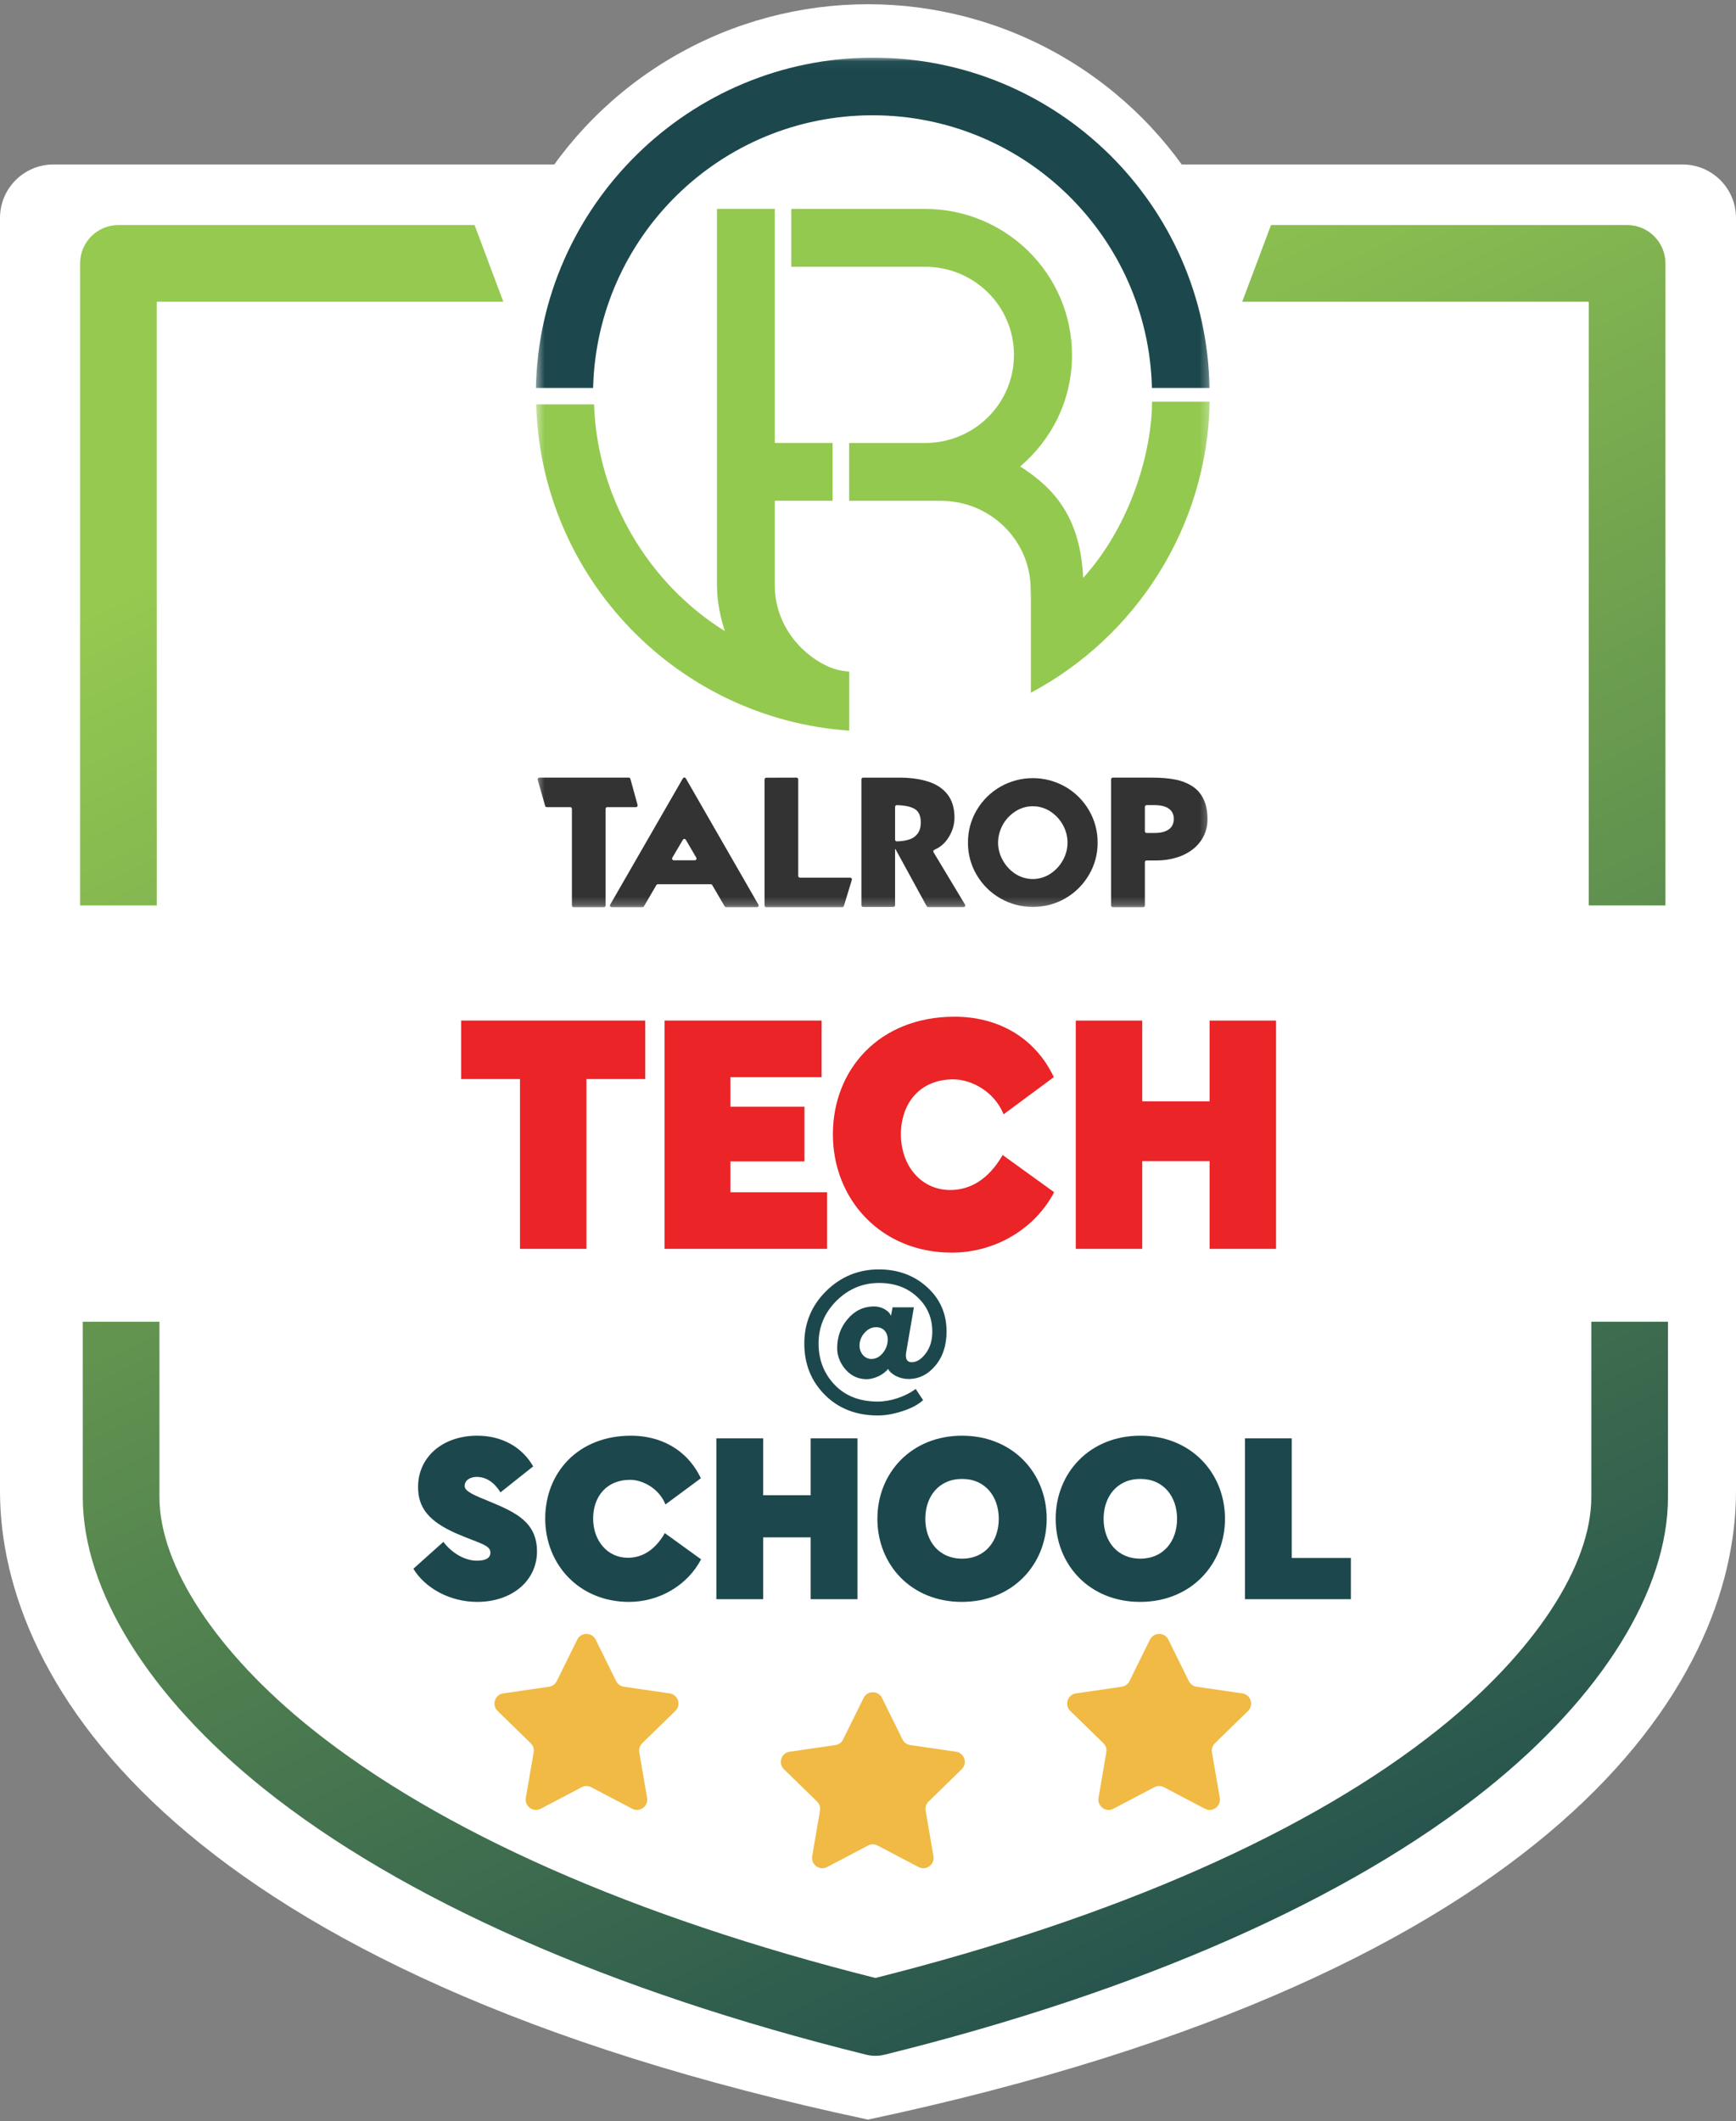 <svg width="212" height="259" viewBox="0 0 212 259" fill="none" xmlns="http://www.w3.org/2000/svg">
<rect x="0" y="0" width="212" height="259" fill="#808080" stroke="none"/>
<path d="M0 26.608C0 23.006 2.92 20.085 6.523 20.085H205.477C209.08 20.085 212 23.006 212 26.608V152.178H0V26.608Z" fill="white"/>
<path d="M0 182.067V156.867V151.177H106V258.808C21.847 240.924 0 205.642 0 182.067Z" fill="white"/>
<path d="M212 182.067V156.867V151.177H106V258.808C190.153 240.924 212 205.642 212 182.067Z" fill="white"/>
<circle cx="106" cy="47.808" r="47.292" fill="white"/>
<mask id="mask0_93_10479" style="mask-type:luminance" maskUnits="userSpaceOnUse" x="65" y="7" width="83" height="104">
<path d="M65.449 110.778H147.734V7.038H65.449V110.778Z" fill="white"/>
</mask>
<g mask="url(#mask0_93_10479)">
<path d="M147.71 47.367H140.673C140.225 28.906 125.117 14.077 106.552 14.077C87.988 14.077 72.88 28.906 72.432 47.367H65.448C65.869 25.174 84.158 7.04 106.583 7.04C129.001 7.002 147.307 24.951 147.71 47.367Z" fill="#1C484D"/>
<path d="M103.699 81.994V89.213C82.722 87.763 66.075 70.575 65.478 49.377H72.546C72.932 60.811 79.168 71.229 88.517 77.06C87.956 75.335 87.558 73.405 87.558 71.503V25.504H94.618V54.084H101.678V61.147H94.618V71.503C94.618 75.853 97.354 79.608 101.045 81.343C101.88 81.728 102.781 81.948 103.699 81.994Z" fill="#94C950"/>
<path d="M147.734 49.048C147.428 64.455 138.659 77.785 125.888 84.587V72.922C125.888 72.586 125.864 72.29 125.864 71.957C125.864 65.962 120.915 61.153 114.922 61.153H103.695V54.092H112.956C118.947 54.092 123.823 49.324 123.823 43.332C123.823 37.34 118.947 32.572 112.956 32.572H96.633V25.51H112.956C122.854 25.51 130.912 33.466 130.912 43.369C130.912 48.836 128.453 53.668 124.586 56.953C128.746 59.61 131.94 63.17 132.276 70.568C138.329 63.843 140.683 54.764 140.683 49.048H147.734Z" fill="#94C950"/>
<path d="M69.632 98.552H66.773C66.679 98.552 66.597 98.49 66.572 98.4L65.664 95.216C65.632 95.106 65.696 94.99 65.807 94.958C65.826 94.953 65.845 94.95 65.865 94.95H76.783C76.877 94.95 76.96 95.013 76.984 95.104L77.862 98.288C77.892 98.399 77.827 98.514 77.716 98.545C77.698 98.55 77.679 98.553 77.66 98.553H74.162C74.046 98.553 73.953 98.647 73.953 98.762V110.569C73.953 110.684 73.859 110.777 73.744 110.777H70.05C69.935 110.777 69.841 110.684 69.841 110.569V98.762C69.841 98.646 69.748 98.552 69.632 98.552Z" fill="#343333"/>
<path d="M85.031 104.729L83.753 102.541C83.695 102.442 83.567 102.407 83.467 102.466C83.436 102.484 83.41 102.51 83.392 102.54L82.104 104.728C82.046 104.828 82.079 104.956 82.178 105.015C82.21 105.034 82.248 105.044 82.284 105.044H84.851C84.966 105.044 85.06 104.95 85.06 104.835C85.06 104.798 85.05 104.761 85.031 104.729ZM86.797 107.967H80.337C80.263 107.967 80.194 108.006 80.157 108.07L78.635 110.674C78.598 110.738 78.529 110.777 78.454 110.777H74.695C74.579 110.777 74.486 110.684 74.486 110.568C74.486 110.531 74.495 110.495 74.513 110.464L83.392 95.042C83.449 94.942 83.577 94.907 83.677 94.965C83.709 94.984 83.735 95.01 83.754 95.042L92.62 110.464C92.678 110.564 92.644 110.692 92.543 110.75C92.512 110.768 92.476 110.777 92.44 110.777H88.679C88.605 110.778 88.536 110.739 88.499 110.674L86.977 108.07C86.94 108.006 86.871 107.967 86.796 107.967" fill="#343333"/>
<path d="M102.854 110.777H93.576C93.461 110.777 93.367 110.684 93.367 110.569V95.169C93.367 95.054 93.461 94.961 93.576 94.96L97.27 94.95C97.385 94.95 97.479 95.043 97.479 95.159V106.954C97.479 107.07 97.573 107.164 97.688 107.164H103.825C103.941 107.164 104.035 107.257 104.035 107.373C104.035 107.393 104.032 107.414 104.026 107.433L103.054 110.629C103.027 110.717 102.946 110.777 102.854 110.777Z" fill="#343333"/>
<path d="M109.306 102.523C109.306 102.641 109.402 102.735 109.519 102.734H109.521C110.119 102.72 110.622 102.643 111.031 102.503C111.453 102.374 111.823 102.112 112.083 101.755C112.326 101.413 112.448 100.971 112.449 100.428C112.449 99.61 112.189 99.052 111.669 98.755C111.178 98.478 110.462 98.33 109.521 98.311C109.403 98.309 109.308 98.403 109.306 98.52V98.522L109.306 102.523ZM105.194 110.537V95.161C105.194 95.045 105.287 94.951 105.403 94.951H109.861C111.184 94.951 112.354 95.115 113.37 95.442C114.37 95.762 115.154 96.286 115.722 97.014C116.281 97.743 116.56 98.684 116.561 99.837C116.556 100.701 116.301 101.545 115.828 102.268C115.425 102.933 114.824 103.456 114.108 103.762C114.001 103.806 113.949 103.928 113.992 104.036C113.995 104.045 114 104.055 114.006 104.064L117.847 110.451C117.907 110.55 117.875 110.679 117.776 110.738C117.743 110.758 117.706 110.768 117.668 110.768H113.352C113.276 110.768 113.206 110.727 113.169 110.659L109.353 103.674H109.306V110.537C109.306 110.652 109.212 110.746 109.096 110.746H105.403C105.287 110.746 105.194 110.652 105.194 110.537Z" fill="#343333"/>
<path d="M124.006 99.069C122.7 99.9 121.901 101.335 121.883 102.883C121.884 103.642 122.084 104.387 122.464 105.043C122.829 105.72 123.36 106.291 124.006 106.707C125.295 107.54 126.953 107.54 128.242 106.707C128.89 106.29 129.423 105.718 129.795 105.043C130.555 103.703 130.555 102.062 129.795 100.721C129.427 100.05 128.897 99.482 128.253 99.069C127.62 98.662 126.882 98.444 126.13 98.445C125.376 98.44 124.637 98.657 124.006 99.069ZM130.091 96.061C131.286 96.745 132.281 97.731 132.974 98.921C133.682 100.121 134.05 101.49 134.041 102.883C134.053 104.273 133.684 105.639 132.974 106.835C131.553 109.265 128.944 110.754 126.129 110.744C123.311 110.751 120.702 109.263 119.274 106.835C118.564 105.639 118.195 104.273 118.207 102.883C118.198 101.49 118.566 100.121 119.274 98.921C119.974 97.732 120.971 96.746 122.168 96.06C124.624 94.662 127.635 94.662 130.091 96.06" fill="#343333"/>
<path d="M139.811 98.516V101.5C139.811 101.615 139.905 101.709 140.02 101.709H140.993C141.749 101.709 142.332 101.56 142.742 101.263C143.143 100.972 143.344 100.549 143.344 99.991C143.344 99.449 143.143 99.032 142.742 98.742C142.332 98.452 141.75 98.307 140.993 98.307H140.021C139.905 98.307 139.811 98.401 139.811 98.516ZM135.688 110.568V95.159C135.688 95.043 135.781 94.95 135.897 94.95H140.698C141.816 94.95 142.769 95.032 143.557 95.195C144.297 95.333 145.003 95.614 145.637 96.02C146.222 96.41 146.689 96.955 146.983 97.593C147.298 98.255 147.456 99.062 147.456 100.014C147.468 100.74 147.307 101.46 146.983 102.11C146.668 102.728 146.22 103.269 145.672 103.694C145.076 104.156 144.398 104.5 143.675 104.709C142.89 104.948 142.073 105.068 141.253 105.066H140.021C139.905 105.066 139.811 105.16 139.811 105.275V105.276V110.569C139.811 110.684 139.718 110.777 139.602 110.777H135.897C135.781 110.777 135.688 110.684 135.688 110.569" fill="#343333"/>
</g>
<path d="M56.319 124.612H78.796V131.755H71.615V152.486H63.501V131.755H56.319V124.612Z" fill="#EA2427"/>
<path d="M100.337 124.612V131.522H89.195V135.132H98.241V141.81H89.195V145.576H100.997V152.486H81.159V124.612H100.337Z" fill="#EA2427"/>
<path d="M116.231 152.949C107.574 152.949 101.712 146.427 101.712 138.507C101.712 130.626 107.341 124.143 116.581 124.143C121.55 124.143 126.247 126.395 128.693 131.519L122.559 136.061C121.434 133.266 118.6 131.791 116.425 131.791C112.31 131.791 110.019 134.742 110.019 138.507C110.019 142.311 112.465 145.302 116.037 145.302C118.444 145.302 120.696 144.059 122.443 141.03L128.732 145.573C126.364 150.076 121.511 152.949 116.231 152.949Z" fill="#EA2427"/>
<path d="M139.487 124.615V134.476H147.717V124.615H155.831V152.489H147.717V141.774H139.487V152.489H131.374V124.615H139.487Z" fill="#EA2427"/>
<path d="M58.22 180.335C57.618 180.335 56.743 180.608 56.743 181.456C56.743 182.139 58.137 182.659 59.724 183.315C62.978 184.656 65.576 185.858 65.576 189.441C65.576 192.997 62.541 195.595 58.275 195.595C54.938 195.595 51.929 193.927 50.48 191.547L54.145 188.266C55.239 189.715 56.852 190.562 58.22 190.562C59.341 190.562 59.888 190.235 59.888 189.578C59.888 188.621 58.521 188.457 55.758 187.253C52.395 185.777 51.054 184.136 51.054 181.565C51.054 177.9 54.063 175.302 58.275 175.302C61.282 175.302 63.744 176.67 65.111 179.049L61.119 182.222C60.353 180.991 59.368 180.335 58.22 180.335Z" fill="#1C484D"/>
<path d="M76.811 195.595C70.712 195.595 66.582 191 66.582 185.421C66.582 179.869 70.548 175.302 77.057 175.302C80.557 175.302 83.867 176.889 85.589 180.498L81.268 183.698C80.476 181.73 78.479 180.69 76.947 180.69C74.048 180.69 72.434 182.768 72.434 185.421C72.434 188.101 74.158 190.207 76.674 190.207C78.37 190.207 79.955 189.333 81.187 187.198L85.617 190.399C83.949 193.571 80.529 195.595 76.811 195.595Z" fill="#1C484D"/>
<path d="M93.197 175.628V182.574H98.995V175.628H104.711V195.265H98.995V187.716H93.197V195.265H87.481V175.628H93.197Z" fill="#1C484D"/>
<path d="M112.999 185.448C112.999 188.156 114.64 190.316 117.484 190.316C120.328 190.316 121.969 188.156 121.969 185.448C121.969 182.741 120.328 180.581 117.484 180.581C114.64 180.581 112.999 182.741 112.999 185.448ZM127.822 185.448C127.822 191.028 123.665 195.595 117.456 195.595C111.249 195.595 107.146 191.028 107.146 185.448C107.146 179.869 111.276 175.302 117.484 175.302C123.692 175.302 127.822 179.869 127.822 185.448Z" fill="#1C484D"/>
<path d="M134.772 185.448C134.772 188.156 136.414 190.316 139.257 190.316C142.101 190.316 143.743 188.156 143.743 185.448C143.743 182.741 142.101 180.581 139.257 180.581C136.414 180.581 134.772 182.741 134.772 185.448ZM149.595 185.448C149.595 191.028 145.438 195.595 139.23 195.595C133.022 195.595 128.919 191.028 128.919 185.448C128.919 179.869 133.049 175.302 139.257 175.302C145.465 175.302 149.595 179.869 149.595 185.448Z" fill="#1C484D"/>
<path d="M152.033 175.628H157.749V190.232H164.969V195.265H152.033V175.628Z" fill="#1C484D"/>
<path d="M14.464 27.48C11.879 27.48 9.783 29.575 9.783 32.16V110.554H19.145V36.842H61.465L57.952 27.48H14.464Z" fill="url(#paint0_linear_93_10479)"/>
<path d="M155.215 27.48L151.701 36.842H194.021V110.554H203.384L203.384 110.553V32.16C203.384 29.575 201.288 27.48 198.702 27.48H155.215Z" fill="url(#paint1_linear_93_10479)"/>
<path d="M194.331 161.387V182.799C194.331 191.189 187.38 201.766 175.738 211.093C160.122 223.604 136.336 234.112 106.901 241.514C77.467 234.112 53.681 223.604 38.065 211.093C26.422 201.766 19.472 191.189 19.472 182.799V161.387H10.109H10.109V182.799C10.109 194.172 18.164 207.147 32.211 218.4C49.076 231.911 74.515 243.144 105.776 250.883C106.145 250.974 106.523 251.02 106.901 251.02C107.279 251.02 107.656 250.974 108.026 250.883C139.287 243.144 164.726 231.911 181.592 218.4C195.638 207.147 203.693 194.172 203.693 182.799V161.387L203.693 161.387H194.331Z" fill="url(#paint2_linear_93_10479)"/>
<path d="M107.713 207.326L110.212 212.389C110.395 212.76 110.748 213.016 111.158 213.076L116.745 213.888C117.775 214.037 118.187 215.303 117.441 216.029L113.398 219.97C113.102 220.259 112.967 220.675 113.036 221.082L113.992 226.647C114.167 227.673 113.09 228.455 112.169 227.971L107.172 225.343C106.806 225.151 106.369 225.151 106.003 225.343L101.005 227.971C100.084 228.455 99.008 227.673 99.183 226.647L100.138 221.082C100.208 220.675 100.073 220.259 99.777 219.97L95.734 216.029C94.989 215.303 95.4 214.037 96.43 213.888L102.017 213.076C102.426 213.016 102.78 212.76 102.962 212.389L105.462 207.326C105.922 206.393 107.253 206.393 107.713 207.326Z" fill="#F0BA44"/>
<path d="M142.681 200.205L145.18 205.268C145.363 205.639 145.716 205.896 146.125 205.955L151.713 206.767C152.743 206.917 153.154 208.182 152.409 208.909L148.365 212.85C148.07 213.138 147.935 213.554 148.004 213.961L148.959 219.526C149.135 220.552 148.058 221.334 147.137 220.85L142.139 218.223C141.773 218.03 141.337 218.03 140.971 218.223L135.973 220.85C135.052 221.334 133.976 220.552 134.151 219.526L135.106 213.961C135.176 213.554 135.041 213.138 134.744 212.85L130.702 208.909C129.956 208.182 130.368 206.917 131.397 206.767L136.985 205.955C137.394 205.896 137.748 205.639 137.93 205.268L140.43 200.205C140.89 199.272 142.22 199.272 142.681 200.205Z" fill="#F0BA44"/>
<path d="M72.744 200.205L75.242 205.268C75.425 205.639 75.779 205.896 76.188 205.955L81.776 206.767C82.806 206.917 83.217 208.182 82.471 208.909L78.428 212.85C78.132 213.138 77.997 213.554 78.067 213.961L79.022 219.526C79.198 220.552 78.121 221.334 77.2 220.85L72.202 218.223C71.836 218.03 71.4 218.03 71.034 218.223L66.035 220.85C65.115 221.334 64.038 220.552 64.214 219.526L65.169 213.961C65.239 213.554 65.103 213.138 64.808 212.85L60.764 208.909C60.019 208.182 60.431 206.917 61.46 206.767L67.048 205.955C67.457 205.896 67.81 205.639 67.993 205.268L70.492 200.205C70.953 199.272 72.283 199.272 72.744 200.205Z" fill="#F0BA44"/>
<path d="M106.997 162.053C106.445 162.053 105.96 162.296 105.541 162.78C105.144 163.244 104.946 163.795 104.968 164.39C104.99 165.184 105.586 165.933 106.401 165.933C106.952 165.933 107.415 165.691 107.812 165.206C108.208 164.721 108.407 164.169 108.407 163.553C108.407 162.671 107.856 162.053 106.997 162.053ZM111.604 159.628L110.656 165.161C110.546 165.933 110.766 166.33 111.339 166.33C111.934 166.33 112.508 165.977 113.037 165.272C113.588 164.545 113.852 163.663 113.852 162.604C113.852 160.907 113.235 159.496 112.023 158.372C110.811 157.225 109.245 156.653 107.349 156.653C105.343 156.653 103.623 157.38 102.146 158.834C100.691 160.289 99.963 162.031 99.963 164.037C99.963 166.043 100.625 167.719 101.926 169.086C103.227 170.452 104.99 171.136 107.195 171.136C108.694 171.136 110.523 170.562 111.824 169.593L112.728 170.959C112.132 171.51 111.295 171.951 110.215 172.304C109.135 172.656 108.143 172.833 107.195 172.833C104.571 172.833 102.411 171.995 100.735 170.32C99.06 168.645 98.222 166.551 98.222 164.059C98.222 161.546 99.105 159.407 100.889 157.644C102.675 155.88 104.836 154.998 107.327 154.998C109.664 154.998 111.626 155.726 113.213 157.159C114.8 158.592 115.594 160.4 115.594 162.582C115.594 164.28 115.131 165.691 114.205 166.771C113.301 167.851 112.199 168.38 110.942 168.38C109.884 168.38 108.826 167.851 108.451 167.146C107.9 167.873 106.732 168.403 105.828 168.403C104.814 168.403 103.954 168.005 103.271 167.234C102.587 166.44 102.234 165.558 102.234 164.61C102.234 163.221 102.675 162.031 103.535 161.039C104.395 160.025 105.475 159.518 106.754 159.518C107.569 159.518 108.517 159.959 108.804 160.664L109.002 159.628H111.604Z" fill="#1C484D"/>
<defs>
<linearGradient id="paint0_linear_93_10479" x1="144.94" y1="294.626" x2="33.085" y2="63.777" gradientUnits="userSpaceOnUse">
<stop stop-color="#1C494E"/>
<stop offset="1" stop-color="#95C950"/>
</linearGradient>
<linearGradient id="paint1_linear_93_10479" x1="259.878" y1="238.943" x2="148.023" y2="8.093" gradientUnits="userSpaceOnUse">
<stop stop-color="#1C494E"/>
<stop offset="1" stop-color="#95C950"/>
</linearGradient>
<linearGradient id="paint2_linear_93_10479" x1="137.502" y1="269.359" x2="25.648" y2="38.51" gradientUnits="userSpaceOnUse">
<stop stop-color="#1C494E"/>
<stop offset="1" stop-color="#95C950"/>
</linearGradient>
</defs>
</svg>
